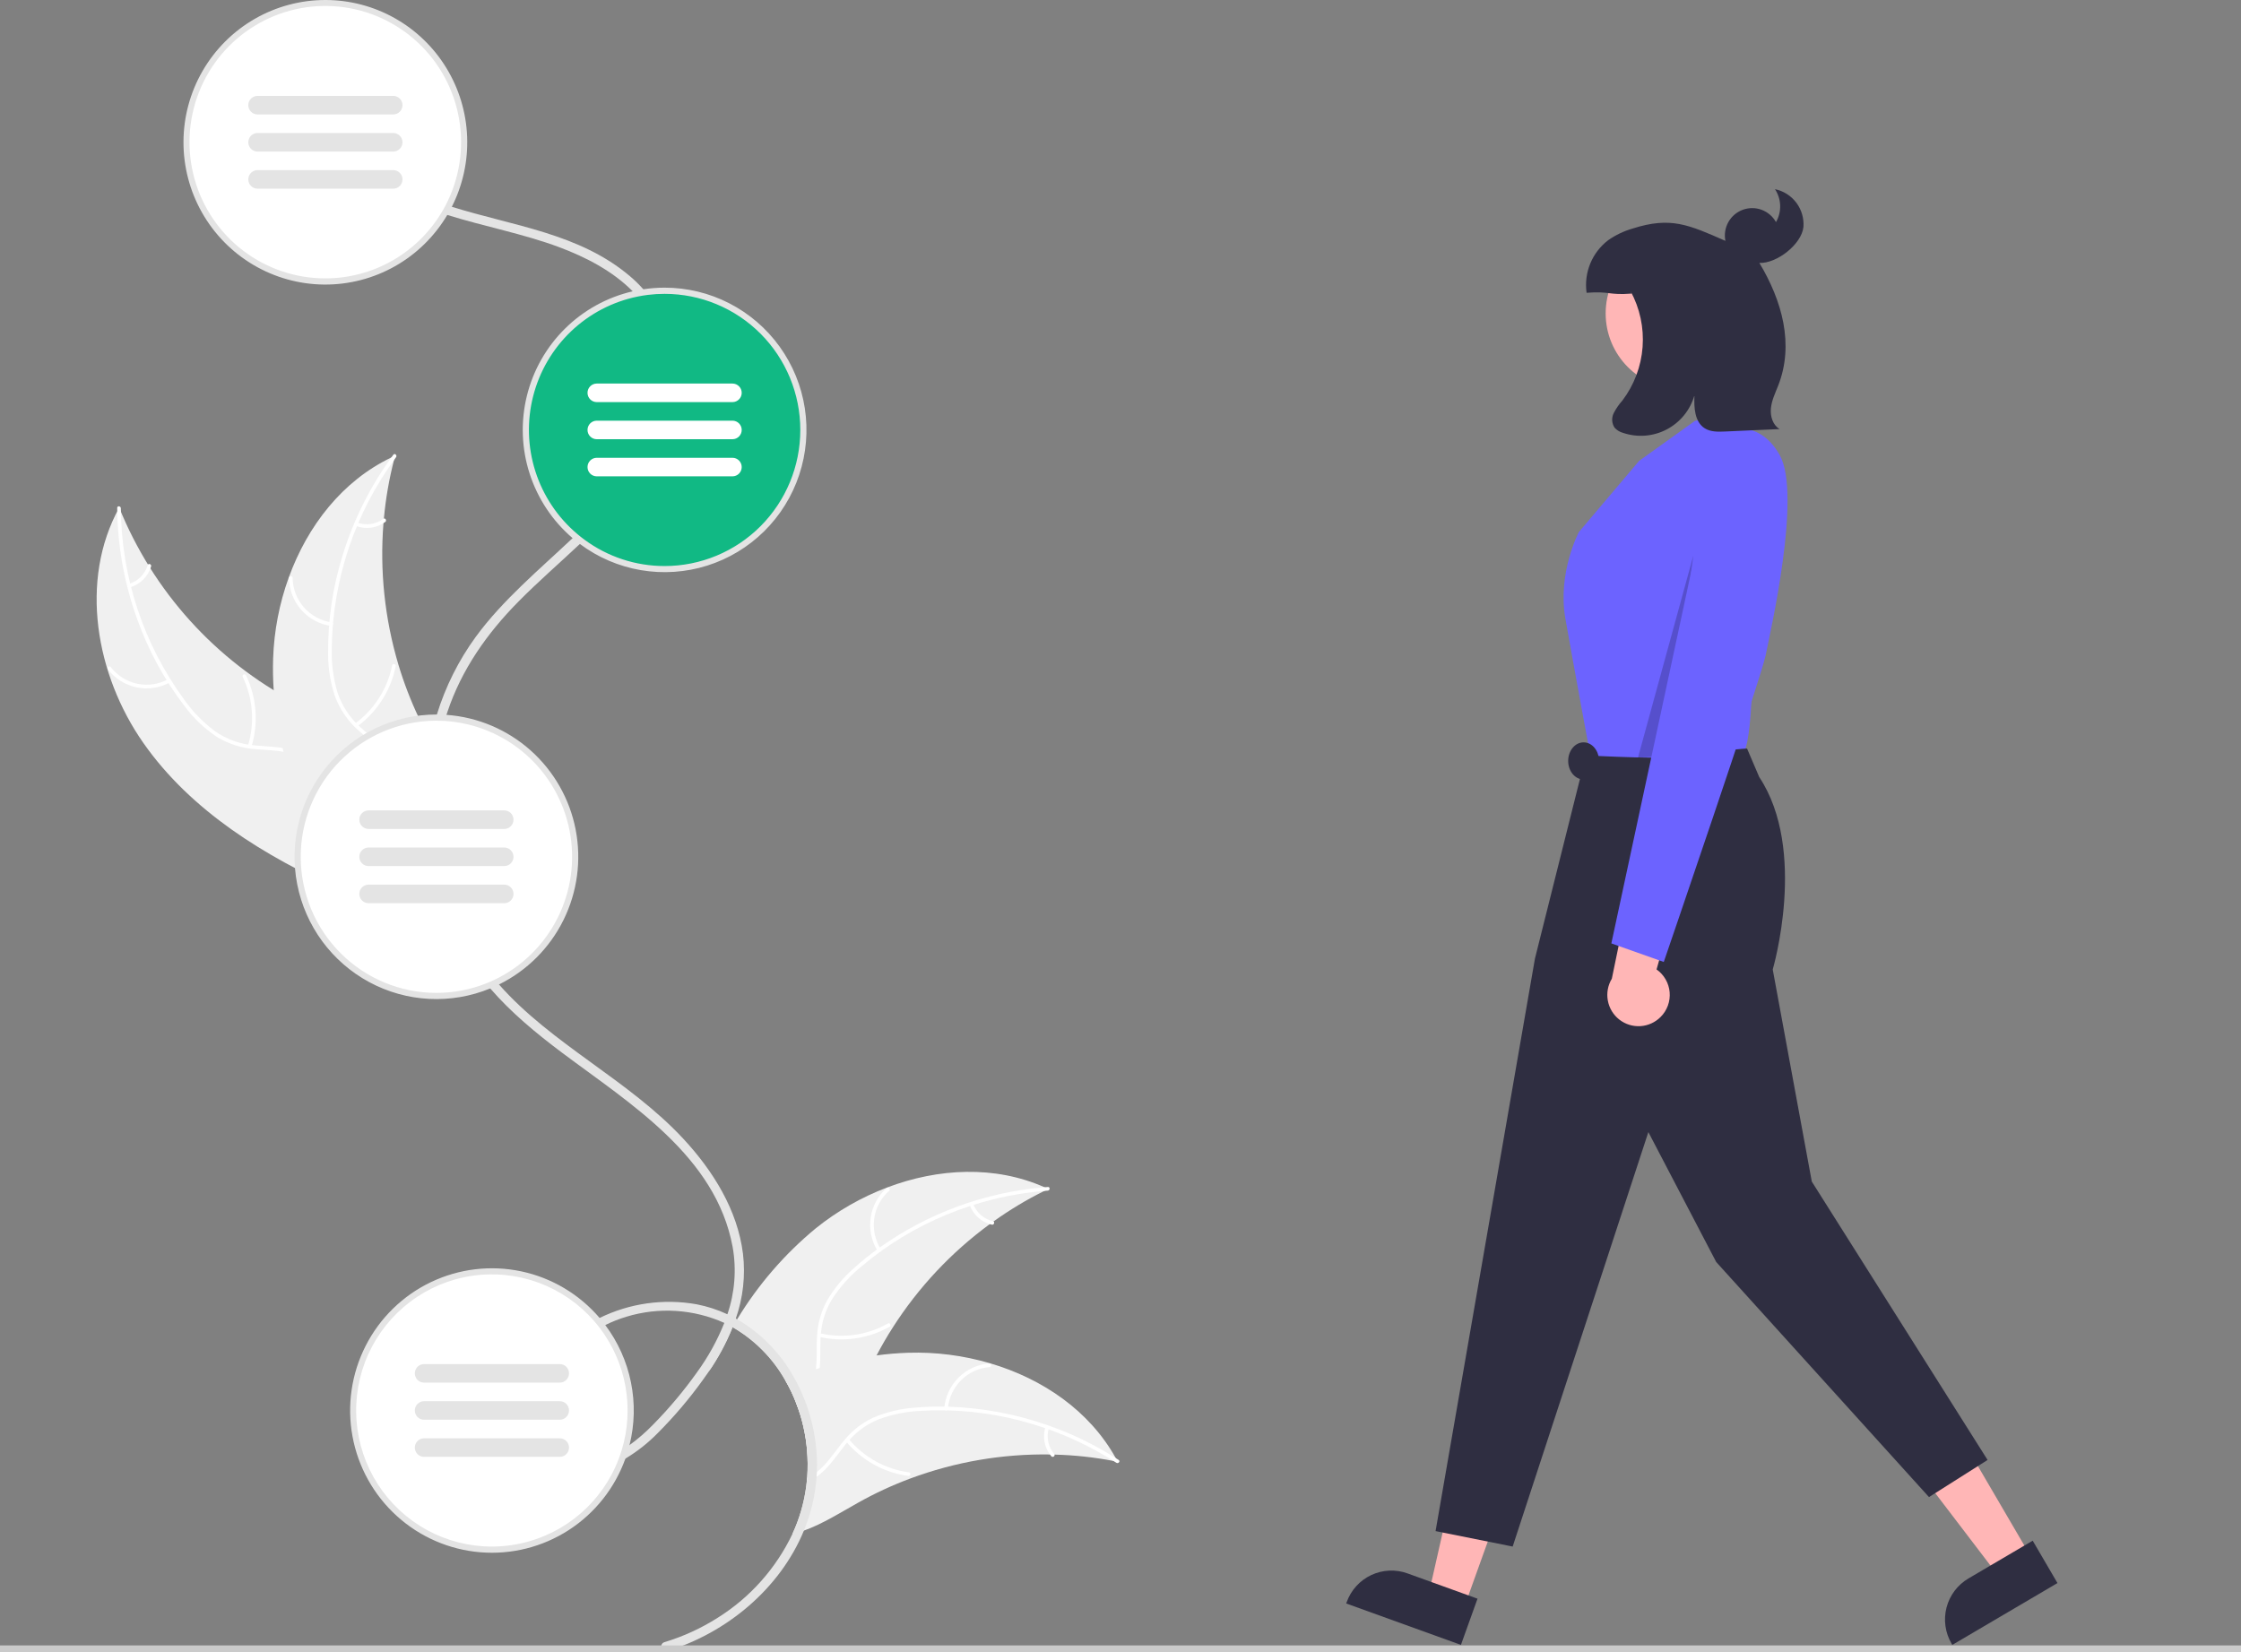 <svg width="929" height="685" viewBox="0 0 929 685" fill="none" xmlns="http://www.w3.org/2000/svg">
<rect x="0" y="0" width="929" height="685" fill="#808080" stroke="none"/>
<g clip-path="url(#clip0_15_2)">
<path d="M434.56 492.902C434.01 493.171 433.473 493.427 432.923 493.71C425.572 497.352 418.526 501.584 411.855 506.366C411.331 506.725 410.807 507.11 410.296 507.481C394.36 519.156 380.723 533.695 370.077 550.361C367.674 554.106 365.449 557.965 363.378 561.902C361.793 564.954 360.302 568.057 358.904 571.212C353.65 583.175 348.971 596.832 338.629 604.166C337.519 604.967 336.347 605.679 335.126 606.295C335.023 606.346 334.908 606.398 334.806 606.449C334.747 599.734 333.727 593.062 331.776 586.637C331.456 585.56 331.099 584.483 330.715 583.432C330.536 582.932 330.357 582.432 330.153 581.944C328.882 578.57 327.33 575.31 325.512 572.199C320.335 563.04 312.803 555.441 303.703 550.195C301.079 556.719 297.739 562.929 293.744 568.711C296.761 562.351 300.034 556.144 303.626 550.143C303.712 549.978 303.81 549.819 303.92 549.669C304.457 548.746 305.02 547.835 305.582 546.925C314.255 532.622 325.262 519.883 338.143 509.238C347.061 502.059 357.053 496.338 367.75 492.286C388.972 484.246 412.533 483.092 433.013 492.196C433.537 492.427 434.048 492.658 434.56 492.902Z" fill="#F0F0F0"/>
<path d="M434.342 493.594C433.869 493.633 433.396 493.671 432.923 493.709C422.961 494.545 413.121 496.485 403.584 499.493C403.111 499.647 402.625 499.8 402.139 499.954C388.934 504.25 376.472 510.57 365.194 518.689C365.079 518.766 364.951 518.855 364.836 518.945C362.215 520.856 359.662 522.865 357.178 524.972C352.409 528.831 348.28 533.423 344.944 538.577C342.315 542.895 340.726 547.769 340.304 552.811C340.252 553.311 340.214 553.824 340.176 554.324C340.163 554.734 340.137 555.131 340.124 555.542C340.01 559.389 340.188 563.3 339.817 567.134C339.669 568.881 339.361 570.611 338.897 572.301C337.975 575.57 336.212 578.537 333.784 580.906C332.84 581.84 331.813 582.686 330.716 583.432C330.536 582.932 330.357 582.432 330.153 581.944C331.238 581.188 332.249 580.329 333.17 579.38C334.881 577.621 336.194 575.513 337.018 573.199C337.64 571.393 338.051 569.522 338.245 567.621C338.68 563.851 338.501 559.979 338.59 556.221C338.616 555.247 338.667 554.285 338.744 553.336C339.059 548.478 340.406 543.743 342.694 539.449C345.757 534.142 349.7 529.398 354.353 525.421C357.268 522.805 360.315 520.339 363.481 518.035C363.89 517.727 364.299 517.419 364.721 517.137C384.861 502.864 408.439 494.253 433.013 492.196C433.485 492.145 433.946 492.119 434.419 492.081C435.391 492.004 435.314 493.53 434.342 493.594Z" fill="white"/>
<path d="M363.846 518.651C361.276 514.565 360.237 509.696 360.916 504.913C361.595 500.13 363.946 495.745 367.551 492.54C368.282 491.894 369.317 493.004 368.585 493.651C365.223 496.629 363.033 500.714 362.41 505.169C361.787 509.624 362.772 514.156 365.188 517.947C365.712 518.771 364.367 519.471 363.846 518.651Z" fill="white"/>
<path d="M339.845 552.706C349.428 554.972 359.511 553.531 368.082 548.672C368.931 548.189 369.632 549.536 368.784 550.018C359.855 555.058 349.36 556.536 339.392 554.156C338.442 553.928 338.9 552.48 339.845 552.706Z" fill="white"/>
<path d="M403.402 499.053C404.068 500.842 405.166 502.437 406.599 503.694C408.031 504.952 409.752 505.833 411.608 506.259C412.56 506.474 412.102 507.923 411.156 507.709C409.108 507.229 407.208 506.253 405.622 504.867C404.037 503.481 402.813 501.727 402.06 499.757C401.973 499.578 401.958 499.372 402.017 499.181C402.077 498.991 402.206 498.83 402.38 498.732C402.558 498.64 402.765 498.622 402.956 498.682C403.148 498.742 403.308 498.875 403.402 499.053Z" fill="white"/>
<path d="M463.362 605.987C462.774 605.872 462.186 605.757 461.598 605.667L461.585 605.654H461.56C453.51 604.106 445.348 603.227 437.155 603.025H437.142C436.503 603 435.876 602.974 435.25 602.974H435.237C415.506 602.667 395.891 606.041 377.39 612.925C377.364 612.937 377.351 612.937 377.326 612.95C369.959 615.691 362.813 618.996 355.951 622.837C348.626 626.927 341.083 631.736 333.259 634.531C331.692 635.107 330.091 635.587 328.465 635.968C328.849 635.147 329.219 634.313 329.565 633.48C332.115 627.363 333.756 620.904 334.435 614.31C334.5 613.758 334.551 613.207 334.589 612.643C334.755 610.591 334.832 608.514 334.806 606.449C334.747 599.734 333.727 593.062 331.776 586.638C331.457 585.561 331.099 584.483 330.716 583.432C330.536 582.932 330.357 582.432 330.153 581.944C328.882 578.571 327.33 575.311 325.512 572.199C326.676 571.725 327.852 571.263 329.028 570.827C332.071 569.673 335.151 568.609 338.245 567.621H338.258C338.769 567.455 339.294 567.288 339.817 567.134C347.517 564.755 355.397 563.005 363.378 561.902C367.75 561.309 372.149 560.941 376.559 560.8C387.956 560.456 399.337 561.915 410.283 565.121C410.308 565.134 410.334 565.134 410.359 565.146C432.143 571.532 451.639 584.843 462.543 604.487C462.825 604.987 463.093 605.474 463.362 605.987Z" fill="#F0F0F0"/>
<path d="M462.774 606.41C462.377 606.154 461.994 605.91 461.598 605.667L461.585 605.654C453.125 600.301 444.1 595.906 434.675 592.549C434.201 592.369 433.716 592.203 433.243 592.049C420.107 587.492 406.345 585.009 392.449 584.688C392.296 584.676 392.155 584.676 392.014 584.676C388.78 584.611 385.55 584.676 382.324 584.868C376.204 585.068 370.155 586.241 364.401 588.343C359.71 590.202 355.516 593.135 352.154 596.909C351.796 597.281 351.464 597.652 351.144 598.037C350.876 598.358 350.62 598.665 350.364 598.986C346.874 603.333 343.806 608.193 339.319 611.617C339.051 611.822 338.782 612.014 338.514 612.181C337.249 613.06 335.879 613.775 334.435 614.309C334.5 613.758 334.551 613.207 334.589 612.643C335.531 612.251 336.434 611.77 337.286 611.206C337.747 610.899 338.194 610.578 338.629 610.232C342.681 607.077 345.57 602.602 348.728 598.589C349.304 597.858 349.878 597.165 350.492 596.486C353.669 592.74 357.621 589.734 362.074 587.676C367.701 585.287 373.694 583.882 379.793 583.522C383.687 583.19 387.595 583.057 391.503 583.124C392.014 583.124 392.526 583.137 393.037 583.163C407.139 583.595 421.09 586.194 434.406 590.869C444.272 594.319 453.712 598.888 462.543 604.487C462.953 604.731 463.349 604.987 463.746 605.244C464.563 605.782 463.592 606.936 462.774 606.41Z" fill="white"/>
<path d="M391.444 583.847C391.844 579.032 393.938 574.517 397.35 571.108C400.763 567.699 405.273 565.618 410.075 565.236C411.046 565.162 411.206 566.673 410.233 566.747C405.762 567.095 401.561 569.034 398.389 572.215C395.218 575.396 393.284 579.609 392.938 584.095C392.861 585.069 391.368 584.816 391.444 583.847Z" fill="white"/>
<path d="M351.839 596.543C358.131 604.139 367.046 609.078 376.807 610.375C377.774 610.502 377.525 612.001 376.559 611.874C366.405 610.506 357.138 605.347 350.608 597.427C349.986 596.672 351.221 595.792 351.839 596.543Z" fill="white"/>
<path d="M434.79 592.087C434.248 593.917 434.168 595.854 434.557 597.723C434.946 599.592 435.791 601.336 437.018 602.796C437.649 603.543 436.413 604.423 435.786 603.681C434.439 602.061 433.507 600.134 433.073 598.07C432.639 596.006 432.716 593.866 433.296 591.839C433.335 591.643 433.446 591.469 433.608 591.353C433.77 591.237 433.97 591.187 434.167 591.213C434.365 591.247 434.541 591.358 434.658 591.521C434.774 591.685 434.822 591.888 434.79 592.087Z" fill="white"/>
<path d="M59.448 308.026C39.685 279.823 32.777 240.611 49.422 210.451C63.494 245.18 89.359 273.798 122.442 291.24C135.224 297.92 150.135 304.015 155.803 317.308C159.33 325.579 158.385 335.22 155.182 343.623C151.979 352.026 146.7 359.443 141.478 366.756L141.158 368.979C109.742 355 79.211 336.229 59.448 308.026Z" fill="#F0F0F0"/>
<path d="M50.094 210.713C50.314 239.246 59.491 266.984 76.322 289.987C79.858 295.004 84.16 299.43 89.07 303.103C93.968 306.525 99.691 308.57 105.643 309.024C111.184 309.56 116.915 309.464 122.23 311.341C124.936 312.342 127.401 313.906 129.463 315.93C131.525 317.954 133.137 320.392 134.193 323.085C136.999 329.726 137.259 336.982 137.267 344.086C137.277 351.974 137.162 360.168 140.694 367.425C141.122 368.304 139.737 368.919 139.309 368.041C133.164 355.415 137.708 340.937 134.184 327.736C132.54 321.576 129.035 315.876 123.008 313.275C117.737 311.002 111.828 311.096 106.212 310.602C100.399 310.245 94.762 308.464 89.792 305.418C84.712 302.007 80.247 297.755 76.589 292.842C68.178 281.913 61.532 269.726 56.895 256.727C51.521 241.92 48.711 226.301 48.588 210.544C48.581 209.569 50.087 209.744 50.094 210.713Z" fill="white"/>
<path d="M70.468 282.9C66.237 285.209 61.326 285.933 56.611 284.945C51.896 283.957 47.685 281.32 44.73 277.505C44.135 276.731 45.306 275.766 45.902 276.541C48.647 280.099 52.57 282.555 56.962 283.466C61.355 284.378 65.927 283.684 69.854 281.511C70.708 281.04 71.317 282.431 70.468 282.9Z" fill="white"/>
<path d="M102.798 309.124C105.671 299.678 104.889 289.493 100.608 280.599C100.183 279.718 101.568 279.103 101.993 279.983C106.43 289.246 107.222 299.847 104.211 309.671C103.923 310.607 102.511 310.055 102.798 309.124Z" fill="white"/>
<path d="M53.526 242.04C55.348 241.489 57.006 240.492 58.35 239.14C59.694 237.788 60.681 236.121 61.225 234.291C61.5 233.352 62.912 233.905 62.638 234.838C62.028 236.857 60.935 238.696 59.454 240.193C57.972 241.691 56.148 242.802 54.14 243.429C53.955 243.504 53.749 243.506 53.564 243.434C53.378 243.362 53.227 243.222 53.14 243.042C53.06 242.858 53.055 242.65 53.127 242.462C53.2 242.274 53.343 242.123 53.526 242.04Z" fill="white"/>
<path d="M163.79 188.933C163.634 189.524 163.479 190.116 163.331 190.717C161.281 198.679 159.879 206.795 159.14 214.985C159.073 215.617 159.014 216.259 158.965 216.892C157.393 236.642 159.49 256.514 165.149 275.496C167.408 283.047 170.237 290.415 173.61 297.536C178.27 307.37 184.102 317.661 185.218 328.156C185.346 329.25 185.407 330.35 185.4 331.451L143.886 369.198C143.749 369.236 143.619 369.284 143.482 369.323L141.893 370.906C141.693 370.551 141.494 370.179 141.294 369.824C141.178 369.618 141.07 369.404 140.954 369.199C140.879 369.059 140.804 368.919 140.729 368.797C140.704 368.751 140.679 368.704 140.663 368.667C140.587 368.545 140.53 368.424 140.463 368.312C139.343 366.233 138.236 364.142 137.141 362.039C137.132 362.029 137.132 362.029 137.133 362.012C128.831 345.97 121.791 329.093 117.529 311.68C117.401 311.156 117.264 310.623 117.155 310.082C115.277 302.223 114.043 294.222 113.465 286.161C113.163 281.746 113.083 277.318 113.227 272.895C113.621 261.467 115.804 250.173 119.697 239.425C127.46 218.001 141.968 199.307 162.234 189.655C162.753 189.409 163.262 189.17 163.79 188.933Z" fill="#F0F0F0"/>
<path d="M164.174 189.546C147.223 212.461 137.901 240.15 137.533 268.682C137.345 274.822 138.123 280.954 139.839 286.852C141.695 292.543 145.037 297.631 149.517 301.589C153.62 305.363 158.253 308.747 161.37 313.455C162.93 315.889 163.959 318.627 164.391 321.488C164.822 324.349 164.645 327.269 163.873 330.057C162.127 337.054 157.979 343.004 153.722 348.682C148.994 354.986 143.984 361.458 142.449 369.386C142.263 370.347 140.788 370.001 140.973 369.042C143.645 355.249 155.963 346.434 161.074 333.765C163.458 327.854 164.081 321.186 160.83 315.47C157.986 310.471 153.212 306.978 149.024 303.192C144.597 299.396 141.165 294.57 139.026 289.137C137.016 283.346 136.004 277.254 136.032 271.122C135.876 257.317 137.885 243.573 141.985 230.393C146.582 215.325 153.714 201.157 163.073 188.502C163.653 187.719 164.75 188.768 164.174 189.546Z" fill="white"/>
<path d="M137.112 259.488C132.348 258.776 127.992 256.389 124.821 252.752C121.65 249.116 119.87 244.467 119.801 239.636C119.8 239.439 119.875 239.25 120.011 239.107C120.146 238.965 120.332 238.881 120.528 238.873C120.724 238.865 120.916 238.933 121.063 239.064C121.209 239.196 121.3 239.379 121.315 239.575C121.371 244.074 123.029 248.404 125.989 251.784C128.949 255.164 133.016 257.371 137.456 258.008C138.42 258.147 138.072 259.626 137.112 259.488Z" fill="white"/>
<path d="M147.185 299.95C155.149 294.143 160.638 285.539 162.559 275.852C162.748 274.892 164.223 275.238 164.034 276.197C162.017 286.273 156.286 295.215 147.985 301.24C147.194 301.814 146.398 300.521 147.185 299.95Z" fill="white"/>
<path d="M148.11 216.632C149.896 217.292 151.818 217.498 153.703 217.229C155.588 216.961 157.377 216.227 158.909 215.094C159.693 214.511 160.488 215.804 159.709 216.384C158.011 217.628 156.034 218.436 153.952 218.737C151.871 219.038 149.747 218.823 147.767 218.111C147.575 218.06 147.409 217.937 147.304 217.768C147.199 217.598 147.162 217.395 147.201 217.199C147.248 217.004 147.369 216.834 147.539 216.728C147.71 216.622 147.915 216.587 148.11 216.632Z" fill="white"/>
<path d="M338.629 604.166C338.258 596.204 336.623 588.351 333.784 580.906C333.592 580.393 333.387 579.893 333.17 579.38C331.981 576.439 330.597 573.582 329.028 570.827C323.497 560.89 315.398 552.633 305.582 546.925C305.391 546.822 305.211 546.72 305.032 546.617C308.053 538.003 309.067 528.809 307.999 519.74C305.723 501.57 295.598 485.4 283.376 472.205C260.71 447.714 228.84 433.083 206.852 408.129C206.57 407.809 206.276 407.475 205.995 407.142C205.701 406.808 205.42 406.462 205.126 406.116C202.212 402.665 199.53 399.024 197.098 395.216C192.947 388.671 189.498 381.703 186.806 374.43C185.873 371.904 185.017 369.327 184.263 366.737C183.508 364.198 182.844 361.633 182.268 359.043C181.706 356.491 181.224 353.926 180.824 351.349C180.427 348.797 180.116 346.233 179.89 343.655C179.66 341.091 179.511 338.526 179.443 335.962C179.106 323.421 180.746 310.905 184.301 298.878C184.416 298.454 184.543 298.044 184.684 297.621C184.812 297.198 184.94 296.775 185.08 296.351C185.196 295.98 185.311 295.62 185.439 295.249C191.357 277.502 201.904 262.563 214.956 249.355C223.113 241.097 231.921 233.468 240.384 225.505C240.69 225.222 240.998 224.928 241.305 224.633C241.624 224.338 241.956 224.03 242.276 223.722C247.637 218.687 252.716 213.357 257.489 207.758C260.25 204.479 262.824 201.045 265.198 197.474C266.873 194.986 268.432 192.409 269.864 189.78C271.245 187.267 272.502 184.702 273.635 182.086C274.721 179.573 275.693 176.995 276.524 174.392C277.334 171.867 278.004 169.298 278.531 166.698C279.056 164.159 279.427 161.589 279.643 159.005C279.654 158.981 279.659 158.954 279.657 158.928C280.832 145.732 276.884 132.59 268.637 122.241C268.33 121.844 268.01 121.459 267.678 121.074C267.358 120.677 267.026 120.292 266.68 119.92C264.983 117.992 263.146 116.191 261.183 114.535C240.205 96.711 212.732 93.697 187.305 85.722C186.896 85.593 186.5 85.465 186.09 85.337C185.669 85.196 185.247 85.067 184.825 84.927C178.274 82.836 171.914 80.185 165.815 77.002C165.738 76.963 165.675 76.925 165.598 76.886C162.149 75.039 158.857 72.912 155.754 70.526C152.751 68.228 149.968 65.652 147.444 62.833C146.793 62.114 146.166 61.383 145.565 60.64C144.147 58.909 141.794 60.999 142.549 62.833C142.621 63.028 142.725 63.209 142.855 63.371C144.935 65.933 147.213 68.325 149.669 70.526C152.883 73.415 156.363 75.991 160.062 78.22C167.266 82.461 174.937 85.848 182.92 88.312C183.342 88.453 183.764 88.581 184.186 88.722C184.595 88.85 185.004 88.978 185.426 89.107C200.83 93.915 217.143 96.98 231.742 102.443C242.787 106.572 253.91 112.291 262.283 120.767C262.628 121.126 262.973 121.485 263.306 121.844C263.651 122.203 263.983 122.575 264.316 122.947C266.343 125.245 268.149 127.731 269.71 130.371C274.673 139.041 276.776 149.063 275.719 159.005C275.494 161.591 275.11 164.16 274.568 166.698C274.012 169.303 273.304 171.872 272.446 174.392C271.679 176.713 270.784 178.983 269.8 181.214C269.672 181.509 269.531 181.804 269.404 182.086C268.189 184.74 266.859 187.305 265.415 189.78C263.881 192.434 262.232 194.986 260.468 197.474C254.164 206.081 247.054 214.064 239.234 221.311C238.914 221.619 238.594 221.927 238.275 222.222C237.968 222.517 237.661 222.799 237.367 223.094C223.471 236.225 208.564 248.573 197.276 263.935C190.138 273.719 184.673 284.626 181.105 296.21C180.977 296.634 180.836 297.057 180.721 297.493C180.581 297.916 180.453 298.339 180.337 298.775C176.888 310.857 175.306 323.398 175.646 335.962C175.71 338.526 175.851 341.091 176.081 343.655C176.298 346.233 176.596 348.797 176.975 351.349C177.154 352.619 177.359 353.875 177.589 355.132C177.819 356.44 178.075 357.748 178.369 359.043C178.906 361.633 179.545 364.198 180.261 366.737C180.99 369.327 181.821 371.891 182.728 374.43C185.854 383.246 190.062 391.638 195.257 399.41C197.2 402.295 199.271 405.052 201.47 407.706C201.764 408.052 202.058 408.411 202.352 408.757C202.633 409.104 202.927 409.437 203.221 409.77C211.94 419.849 222.333 428.415 233.02 436.429C261.196 457.549 296.736 479.258 303.716 516.945C305.365 526.28 304.617 535.883 301.542 544.848C297.468 542.954 293.18 541.563 288.771 540.706C275.109 538.28 261.032 540.264 248.566 546.373C248.182 546.566 247.799 546.758 247.415 546.951C247.019 547.169 246.622 547.374 246.239 547.592C238.44 551.694 231.933 557.892 227.446 565.492C226.083 567.933 224.982 570.512 224.161 573.186C223.401 575.693 222.896 578.271 222.652 580.88C222.538 582.073 222.473 583.304 222.461 584.547C222.446 585.892 222.515 587.237 222.666 588.574C222.954 591.218 223.612 593.808 224.621 596.268C225.658 598.843 227.187 601.191 229.121 603.179C229.39 603.448 229.658 603.718 229.939 603.961C232.685 606.329 235.972 607.979 239.507 608.765C243.043 609.55 246.717 609.446 250.202 608.462C252.137 607.961 254.024 607.287 255.839 606.449C256.427 606.193 257.003 605.91 257.565 605.603C258.128 605.321 258.69 605.013 259.253 604.692C264.197 601.725 268.739 598.131 272.766 593.998C279.523 587.217 285.73 579.906 291.328 572.135C292.146 571.006 292.951 569.865 293.744 568.711C297.739 562.929 301.079 556.719 303.702 550.195C312.803 555.441 320.335 563.04 325.512 572.199C327.33 575.31 328.882 578.571 330.153 581.944C330.357 582.432 330.536 582.932 330.715 583.432C331.099 584.483 331.456 585.56 331.776 586.638C333.727 593.062 334.747 599.734 334.806 606.449C334.832 608.514 334.755 610.591 334.589 612.643C334.551 613.207 334.499 613.758 334.435 614.31C333.756 620.904 332.115 627.363 329.565 633.48C329.219 634.313 328.849 635.147 328.465 635.967C321.664 650.231 310.95 662.254 297.579 670.628C290.697 675.015 283.247 678.432 275.437 680.784C273.085 681.502 274.082 685.22 276.46 684.502C301.274 676.988 323.39 658.523 333.259 634.531C336.115 627.616 337.875 620.296 338.475 612.835C338.488 612.617 338.514 612.399 338.514 612.181C338.564 611.527 338.603 610.886 338.629 610.232C338.718 608.219 338.706 606.193 338.629 604.166ZM288.925 568.929C283.455 576.619 277.38 583.857 270.759 590.574C267.748 593.689 264.472 596.534 260.966 599.076C260.442 599.448 259.905 599.807 259.368 600.166C258.831 600.512 258.281 600.845 257.732 601.166C254.684 603.012 251.347 604.33 247.863 605.064C243.381 605.978 238.721 605.153 234.823 602.756C232.282 601.169 230.212 598.929 228.827 596.268C228.699 596.048 228.584 595.821 228.482 595.588C227.456 593.37 226.787 591.002 226.501 588.574C226.179 586.019 226.183 583.434 226.513 580.88C226.774 578.733 227.224 576.613 227.856 574.545C227.996 574.084 228.15 573.635 228.303 573.186C229.258 570.477 230.538 567.893 232.112 565.492C236.326 559.233 241.995 554.097 248.63 550.528C249.013 550.31 249.396 550.105 249.793 549.9C250.164 549.695 250.534 549.502 250.918 549.323C253.738 547.921 256.672 546.763 259.688 545.86C273.08 541.788 287.487 542.699 300.264 548.425C297.35 555.706 293.541 562.594 288.925 568.929Z" fill="#E4E4E4"/>
<path d="M134.891 116.689C166.662 116.689 192.419 90.854 192.419 58.986C192.419 27.117 166.662 1.282 134.891 1.282C103.119 1.282 77.363 27.117 77.363 58.986C77.363 90.854 103.119 116.689 134.891 116.689Z" fill="white"/>
<path d="M134.891 -2.08748e-06C124.598 -0.004 114.484 2.701 105.56 7.846C96.636 12.991 89.215 20.395 84.038 29.319C78.861 38.242 76.11 48.372 76.06 58.697C76.009 69.021 78.661 79.177 83.751 88.151C88.84 97.125 96.189 104.602 105.062 109.835C113.935 115.067 124.022 117.872 134.314 117.969C144.607 118.065 154.744 115.451 163.714 110.386C172.683 105.321 180.17 97.984 185.426 89.107C186.09 88.004 186.717 86.876 187.305 85.722C191.866 76.73 194.05 66.714 193.65 56.634C193.25 46.553 190.279 36.744 185.021 28.144C179.762 19.544 172.392 12.44 163.616 7.513C154.839 2.586 144.949 -0.001 134.891 -2.08748e-06ZM134.891 115.407C122.606 115.416 110.655 111.395 100.862 103.956C91.068 96.517 83.969 86.069 80.649 74.205C77.328 62.342 77.967 49.715 82.469 38.249C86.97 26.784 95.088 17.111 105.582 10.705C116.076 4.3 128.371 1.513 140.592 2.771C152.813 4.028 164.288 9.261 173.266 17.671C182.245 26.081 188.235 37.206 190.322 49.349C192.409 61.492 190.478 73.987 184.825 84.927C184.237 86.081 183.598 87.209 182.92 88.312C177.903 96.581 170.851 103.417 162.439 108.162C154.028 112.907 144.541 115.402 134.891 115.407Z" fill="#E4E4E4"/>
<path d="M106.766 47.445L163.015 47.445C165.134 47.445 166.851 45.723 166.851 43.598C166.851 41.474 165.134 39.751 163.015 39.751L106.766 39.751C104.648 39.751 102.931 41.474 102.931 43.598C102.931 45.723 104.648 47.445 106.766 47.445Z" fill="#E4E4E4"/>
<path d="M106.766 62.833L163.015 62.833C165.134 62.833 166.851 61.11 166.851 58.986C166.851 56.861 165.134 55.139 163.015 55.139L106.766 55.139C104.648 55.139 102.931 56.861 102.931 58.986C102.931 61.11 104.648 62.833 106.766 62.833Z" fill="#E4E4E4"/>
<path d="M106.766 78.22L163.015 78.22C165.134 78.22 166.851 76.498 166.851 74.373C166.851 72.249 165.134 70.526 163.015 70.526H106.766C104.648 70.526 102.931 72.249 102.931 74.373C102.931 76.498 104.648 78.22 106.766 78.22Z" fill="#E4E4E4"/>
<path d="M180.913 412.899C212.685 412.899 238.441 387.065 238.441 355.196C238.441 323.327 212.685 297.493 180.913 297.493C149.141 297.493 123.385 323.327 123.385 355.196C123.385 387.065 149.141 412.899 180.913 412.899Z" fill="white"/>
<path d="M185.08 296.351C183.764 296.262 182.447 296.21 181.105 296.21H180.913C172.226 296.21 163.647 298.139 155.792 301.861C147.938 305.582 141.002 311.003 135.485 317.733C129.968 324.463 126.006 332.336 123.884 340.785C121.761 349.235 121.532 358.05 123.211 366.599C124.891 375.148 128.437 383.218 133.596 390.228C138.756 397.238 145.399 403.015 153.049 407.143C160.699 411.27 169.166 413.647 177.841 414.101C186.516 414.556 195.184 413.077 203.221 409.77C204.448 409.257 205.663 408.706 206.852 408.129C218.451 402.411 227.849 393.018 233.593 381.405C239.336 369.791 241.106 356.603 238.628 343.88C236.15 331.157 229.562 319.606 219.883 311.015C210.203 302.424 197.972 297.27 185.08 296.351ZM180.913 411.617C166.044 411.616 151.781 405.711 141.241 395.192C130.701 384.674 124.741 370.397 124.665 355.483C124.589 340.569 130.402 326.232 140.835 315.606C151.267 304.979 165.47 298.928 180.337 298.775H180.913C182.051 298.775 183.176 298.813 184.301 298.877C196.748 299.63 208.594 304.51 217.975 312.752C227.356 320.993 233.74 332.128 236.125 344.406C238.509 356.683 236.758 369.408 231.146 380.578C225.535 391.749 216.382 400.732 205.126 406.116C203.924 406.693 202.709 407.219 201.47 407.706C194.924 410.297 187.95 411.624 180.913 411.617Z" fill="#E4E4E4"/>
<path d="M152.788 343.655H209.038C211.156 343.655 212.873 341.933 212.873 339.808C212.873 337.684 211.156 335.961 209.038 335.961H152.788C150.67 335.961 148.953 337.684 148.953 339.808C148.953 341.933 150.67 343.655 152.788 343.655Z" fill="#E4E4E4"/>
<path d="M152.788 359.043H209.038C211.156 359.043 212.873 357.321 212.873 355.196C212.873 353.071 211.156 351.349 209.038 351.349H152.788C150.67 351.349 148.953 353.071 148.953 355.196C148.953 357.321 150.67 359.043 152.788 359.043Z" fill="#E4E4E4"/>
<path d="M152.788 374.43H209.038C211.156 374.43 212.873 372.708 212.873 370.583C212.873 368.459 211.156 366.737 209.038 366.737H152.788C150.67 366.737 148.953 368.459 148.953 370.583C148.953 372.708 150.67 374.43 152.788 374.43Z" fill="#E4E4E4"/>
<path d="M203.924 642.43C235.696 642.43 261.452 616.596 261.452 584.727C261.452 552.858 235.696 527.024 203.924 527.024C172.152 527.024 146.396 552.858 146.396 584.727C146.396 616.596 172.152 642.43 203.924 642.43Z" fill="white"/>
<path d="M250.918 549.323C250.164 548.31 249.384 547.335 248.566 546.373C240.154 536.531 228.744 529.743 216.099 527.06C203.455 524.377 190.281 525.948 178.617 531.531C166.952 537.114 157.447 546.397 151.572 557.944C145.697 569.491 143.78 582.658 146.116 595.408C148.453 608.159 154.914 619.781 164.499 628.477C174.083 637.174 186.258 642.459 199.14 643.516C212.021 644.573 224.891 641.343 235.757 634.325C246.624 627.307 254.882 616.892 259.253 604.692C259.922 602.852 260.494 600.977 260.966 599.076C263.097 590.556 263.3 581.666 261.561 573.057C259.823 564.449 256.186 556.339 250.918 549.323ZM203.924 641.148C194.513 641.153 185.251 638.79 176.986 634.275C168.721 629.76 161.718 623.237 156.618 615.303C151.518 607.37 148.484 598.28 147.793 588.865C147.103 579.451 148.779 570.013 152.667 561.417C156.555 552.82 162.531 545.34 170.049 539.66C177.566 533.981 186.383 530.284 195.694 528.908C205.005 527.533 214.511 528.522 223.341 531.786C232.172 535.05 240.045 540.485 246.239 547.592C247.07 548.541 247.863 549.515 248.63 550.528C254.048 557.637 257.7 565.938 259.283 574.744C260.865 583.55 260.334 592.607 257.732 601.166C257.193 602.959 256.561 604.722 255.84 606.449C251.556 616.719 244.343 625.491 235.107 631.664C225.871 637.837 215.023 641.136 203.924 641.148Z" fill="#E4E4E4"/>
<path d="M175.799 573.186H232.049C234.167 573.186 235.884 571.464 235.884 569.339C235.884 567.215 234.167 565.492 232.049 565.492H175.799C173.681 565.492 171.964 567.215 171.964 569.339C171.964 571.464 173.681 573.186 175.799 573.186Z" fill="#E4E4E4"/>
<path d="M175.799 588.574H232.049C234.167 588.574 235.884 586.851 235.884 584.727C235.884 582.602 234.167 580.88 232.049 580.88H175.799C173.681 580.88 171.964 582.602 171.964 584.727C171.964 586.851 173.681 588.574 175.799 588.574Z" fill="#E4E4E4"/>
<path d="M175.799 603.961H232.049C234.167 603.961 235.884 602.239 235.884 600.114C235.884 597.99 234.167 596.268 232.049 596.268H175.799C173.681 596.268 171.964 597.99 171.964 600.114C171.964 602.239 173.681 603.961 175.799 603.961Z" fill="#E4E4E4"/>
<path d="M275.514 235.942C307.286 235.942 333.042 210.108 333.042 178.239C333.042 146.37 307.286 120.536 275.514 120.536C243.743 120.536 217.986 146.37 217.986 178.239C217.986 210.108 243.743 235.942 275.514 235.942Z" fill="#11B984"/>
<path d="M275.514 119.254C272.557 119.254 269.604 119.477 266.68 119.92C265.185 120.138 263.728 120.42 262.283 120.767C251.67 123.22 241.945 128.584 234.194 136.258C226.443 143.932 220.97 153.616 218.386 164.228C215.802 174.841 216.209 185.965 219.56 196.359C222.912 206.753 229.077 216.009 237.367 223.094C238.351 223.927 239.348 224.735 240.384 225.505C247.847 231.086 256.525 234.81 265.704 236.37C274.883 237.93 284.299 237.282 293.179 234.478C302.059 231.675 310.148 226.796 316.781 220.244C323.414 213.692 328.401 205.653 331.332 196.79C334.262 187.927 335.052 178.492 333.637 169.263C332.222 160.034 328.643 151.273 323.193 143.703C317.743 136.132 310.579 129.968 302.29 125.718C294.001 121.467 284.824 119.252 275.514 119.254ZM275.514 234.66C263.554 234.673 251.904 230.839 242.276 223.722C241.228 222.953 240.218 222.158 239.234 221.312C231.156 214.477 225.163 205.498 221.941 195.403C218.72 185.308 218.4 174.507 221.018 164.238C223.637 153.97 229.087 144.649 236.746 137.346C244.404 130.042 253.959 125.052 264.316 122.947C265.747 122.652 267.179 122.421 268.637 122.241C270.918 121.958 273.215 121.817 275.514 121.818C290.433 121.818 304.74 127.763 315.289 138.344C325.837 148.925 331.764 163.275 331.764 178.239C331.764 193.203 325.837 207.554 315.289 218.135C304.74 228.716 290.433 234.66 275.514 234.66Z" fill="#E4E4E4"/>
<path d="M247.39 166.698H303.639C305.757 166.698 307.474 164.976 307.474 162.852C307.474 160.727 305.757 159.005 303.639 159.005H247.39C245.271 159.005 243.554 160.727 243.554 162.852C243.554 164.976 245.271 166.698 247.39 166.698Z" fill="white"/>
<path d="M247.39 182.086H303.639C305.757 182.086 307.474 180.364 307.474 178.239C307.474 176.115 305.757 174.392 303.639 174.392H247.39C245.271 174.392 243.554 176.115 243.554 178.239C243.554 180.364 245.271 182.086 247.39 182.086Z" fill="white"/>
<path d="M247.39 197.474H303.639C305.757 197.474 307.474 195.751 307.474 193.627C307.474 191.502 305.757 189.78 303.639 189.78H247.39C245.271 189.78 243.554 191.502 243.554 193.627C243.554 195.751 245.271 197.474 247.39 197.474Z" fill="white"/>
<path d="M607.004 666.222L592.259 660.895L605.727 601.311L627.49 609.173L607.004 666.222Z" fill="#FFB6B6"/>
<path d="M608.728 661.395L593.4 655.856L583.454 652.265C581.024 651.387 578.445 650.997 575.865 651.119C573.285 651.24 570.754 651.87 568.416 652.973C566.079 654.075 563.981 655.629 562.242 657.545C560.503 659.461 559.158 661.702 558.283 664.139L558.065 664.742L605.622 681.912L612.5 662.755L608.728 661.395Z" fill="#2F2E41"/>
<path d="M841.783 645.163L828.263 653.113L791.253 604.587L811.209 592.853L841.783 645.163Z" fill="#FFB6B6"/>
<path d="M842.649 638.711L839.198 640.738L825.135 649.008L816.02 654.368C813.791 655.677 811.84 657.414 810.281 659.479C808.722 661.545 807.583 663.898 806.932 666.405C806.28 668.912 806.127 671.523 806.482 674.09C806.837 676.656 807.694 679.127 809.002 681.361L809.321 681.912L852.915 656.279L842.649 638.711Z" fill="#2F2E41"/>
<path d="M696.987 161.379C714.31 161.379 728.353 147.294 728.353 129.918C728.353 112.542 714.31 98.457 696.987 98.457C679.665 98.457 665.622 112.542 665.622 129.918C665.622 147.294 679.665 161.379 696.987 161.379Z" fill="#FFB6B6"/>
<path d="M709.117 172.689L702.547 174.531L679.487 191.062L654.531 220.541C654.531 220.541 645.569 237.395 648.93 256.497C652.29 275.598 659.657 315.388 659.657 315.388C659.657 315.388 720.712 314.969 722.953 311.598C725.193 308.227 725.92 292.916 725.92 292.916L734.882 192.914C734.882 192.914 724.8 176.059 719.199 176.059C715.584 175.937 712.082 174.766 709.117 172.689Z" fill="#6C63FF"/>
<path d="M724.231 310.316C724.231 310.316 712.478 310.894 704.636 313.141C696.795 315.388 657.417 313.141 657.417 313.141L636.304 397.412L595.113 634.736L627.073 641.148L683.323 469.32L711.447 523.177L799.657 620.631L823.946 605.244L751.078 489.837L734.882 401.907C734.882 401.907 749.445 352.468 729.281 322.13L724.231 310.316Z" fill="#2F2E41"/>
<path opacity="0.2" d="M701.968 230.312L690.767 313.46L679.017 314.074L701.968 230.312Z" fill="black"/>
<path d="M656.476 323.139C660.006 323.139 662.868 319.694 662.868 315.445C662.868 311.196 660.006 307.751 656.476 307.751C652.946 307.751 650.084 311.196 650.084 315.445C650.084 319.694 652.946 323.139 656.476 323.139Z" fill="#2F2E41"/>
<path d="M688.406 421.59C689.739 420.261 690.764 418.654 691.411 416.884C692.057 415.114 692.308 413.224 692.148 411.345C691.987 409.467 691.417 407.647 690.479 406.014C689.541 404.38 688.257 402.973 686.719 401.891L699.229 357.82L676.589 364.984L668.18 405.736C666.539 408.45 665.948 411.673 666.518 414.795C667.088 417.917 668.779 420.72 671.273 422.675C673.766 424.629 676.887 425.598 680.045 425.398C683.203 425.198 686.178 423.843 688.406 421.59Z" fill="#FFB6B6"/>
<path d="M713.57 178.797C713.57 178.797 728.656 172.247 737.815 188.738C746.974 205.229 733.756 262.545 731.902 271.847C730.047 281.149 689.714 398.794 689.714 398.794L667.982 391.1L713.57 178.797Z" fill="#6C63FF"/>
<path d="M735.807 78.423C737.139 80.433 737.884 82.776 737.958 85.188C738.032 87.599 737.432 89.984 736.226 92.072C734.907 89.714 732.793 87.906 730.263 86.972C727.734 86.038 724.956 86.041 722.428 86.98C719.9 87.918 717.79 89.731 716.476 92.091C715.162 94.451 714.731 97.205 715.261 99.855C700.027 93.171 692.584 89.689 676.743 94.76C673.143 95.804 669.739 97.433 666.665 99.583C663.375 102.089 660.812 105.43 659.239 109.262C657.666 113.093 657.141 117.276 657.717 121.379C667.349 120.635 666.753 122.456 676.385 121.711L675.941 120.684C679.797 127.765 681.531 135.813 680.932 143.859C680.334 151.905 677.43 159.606 672.57 166.035C671.153 167.613 669.942 169.364 668.966 171.248C668.489 172.198 668.27 173.257 668.331 174.319C668.392 175.381 668.731 176.408 669.314 177.297C670.255 178.341 671.476 179.089 672.832 179.452C675.792 180.453 678.923 180.841 682.037 180.594C685.151 180.347 688.183 179.47 690.949 178.015C693.715 176.56 696.159 174.558 698.132 172.13C700.106 169.701 701.568 166.897 702.431 163.886C702.207 168.899 702.46 174.885 706.695 177.556C709.128 179.091 712.203 179.014 715.075 178.886C722.627 178.549 730.179 178.212 737.731 177.875C734.885 176.217 733.788 172.52 734.125 169.236C734.463 165.951 735.939 162.915 737.145 159.842C743.842 142.779 738.766 124.711 729.345 108.995C736.532 109.314 746.84 101.284 747.611 94.111C747.879 90.504 746.829 86.922 744.656 84.035C742.484 81.149 739.339 79.154 735.807 78.423Z" fill="#2F2E41"/>
<path d="M929 682.127H0V685H929V682.127Z" fill="#CACACA"/>
</g>
<defs>
<clipPath id="clip0_15_2">
<rect width="929" height="685" fill="white"/>
</clipPath>
</defs>
</svg>
